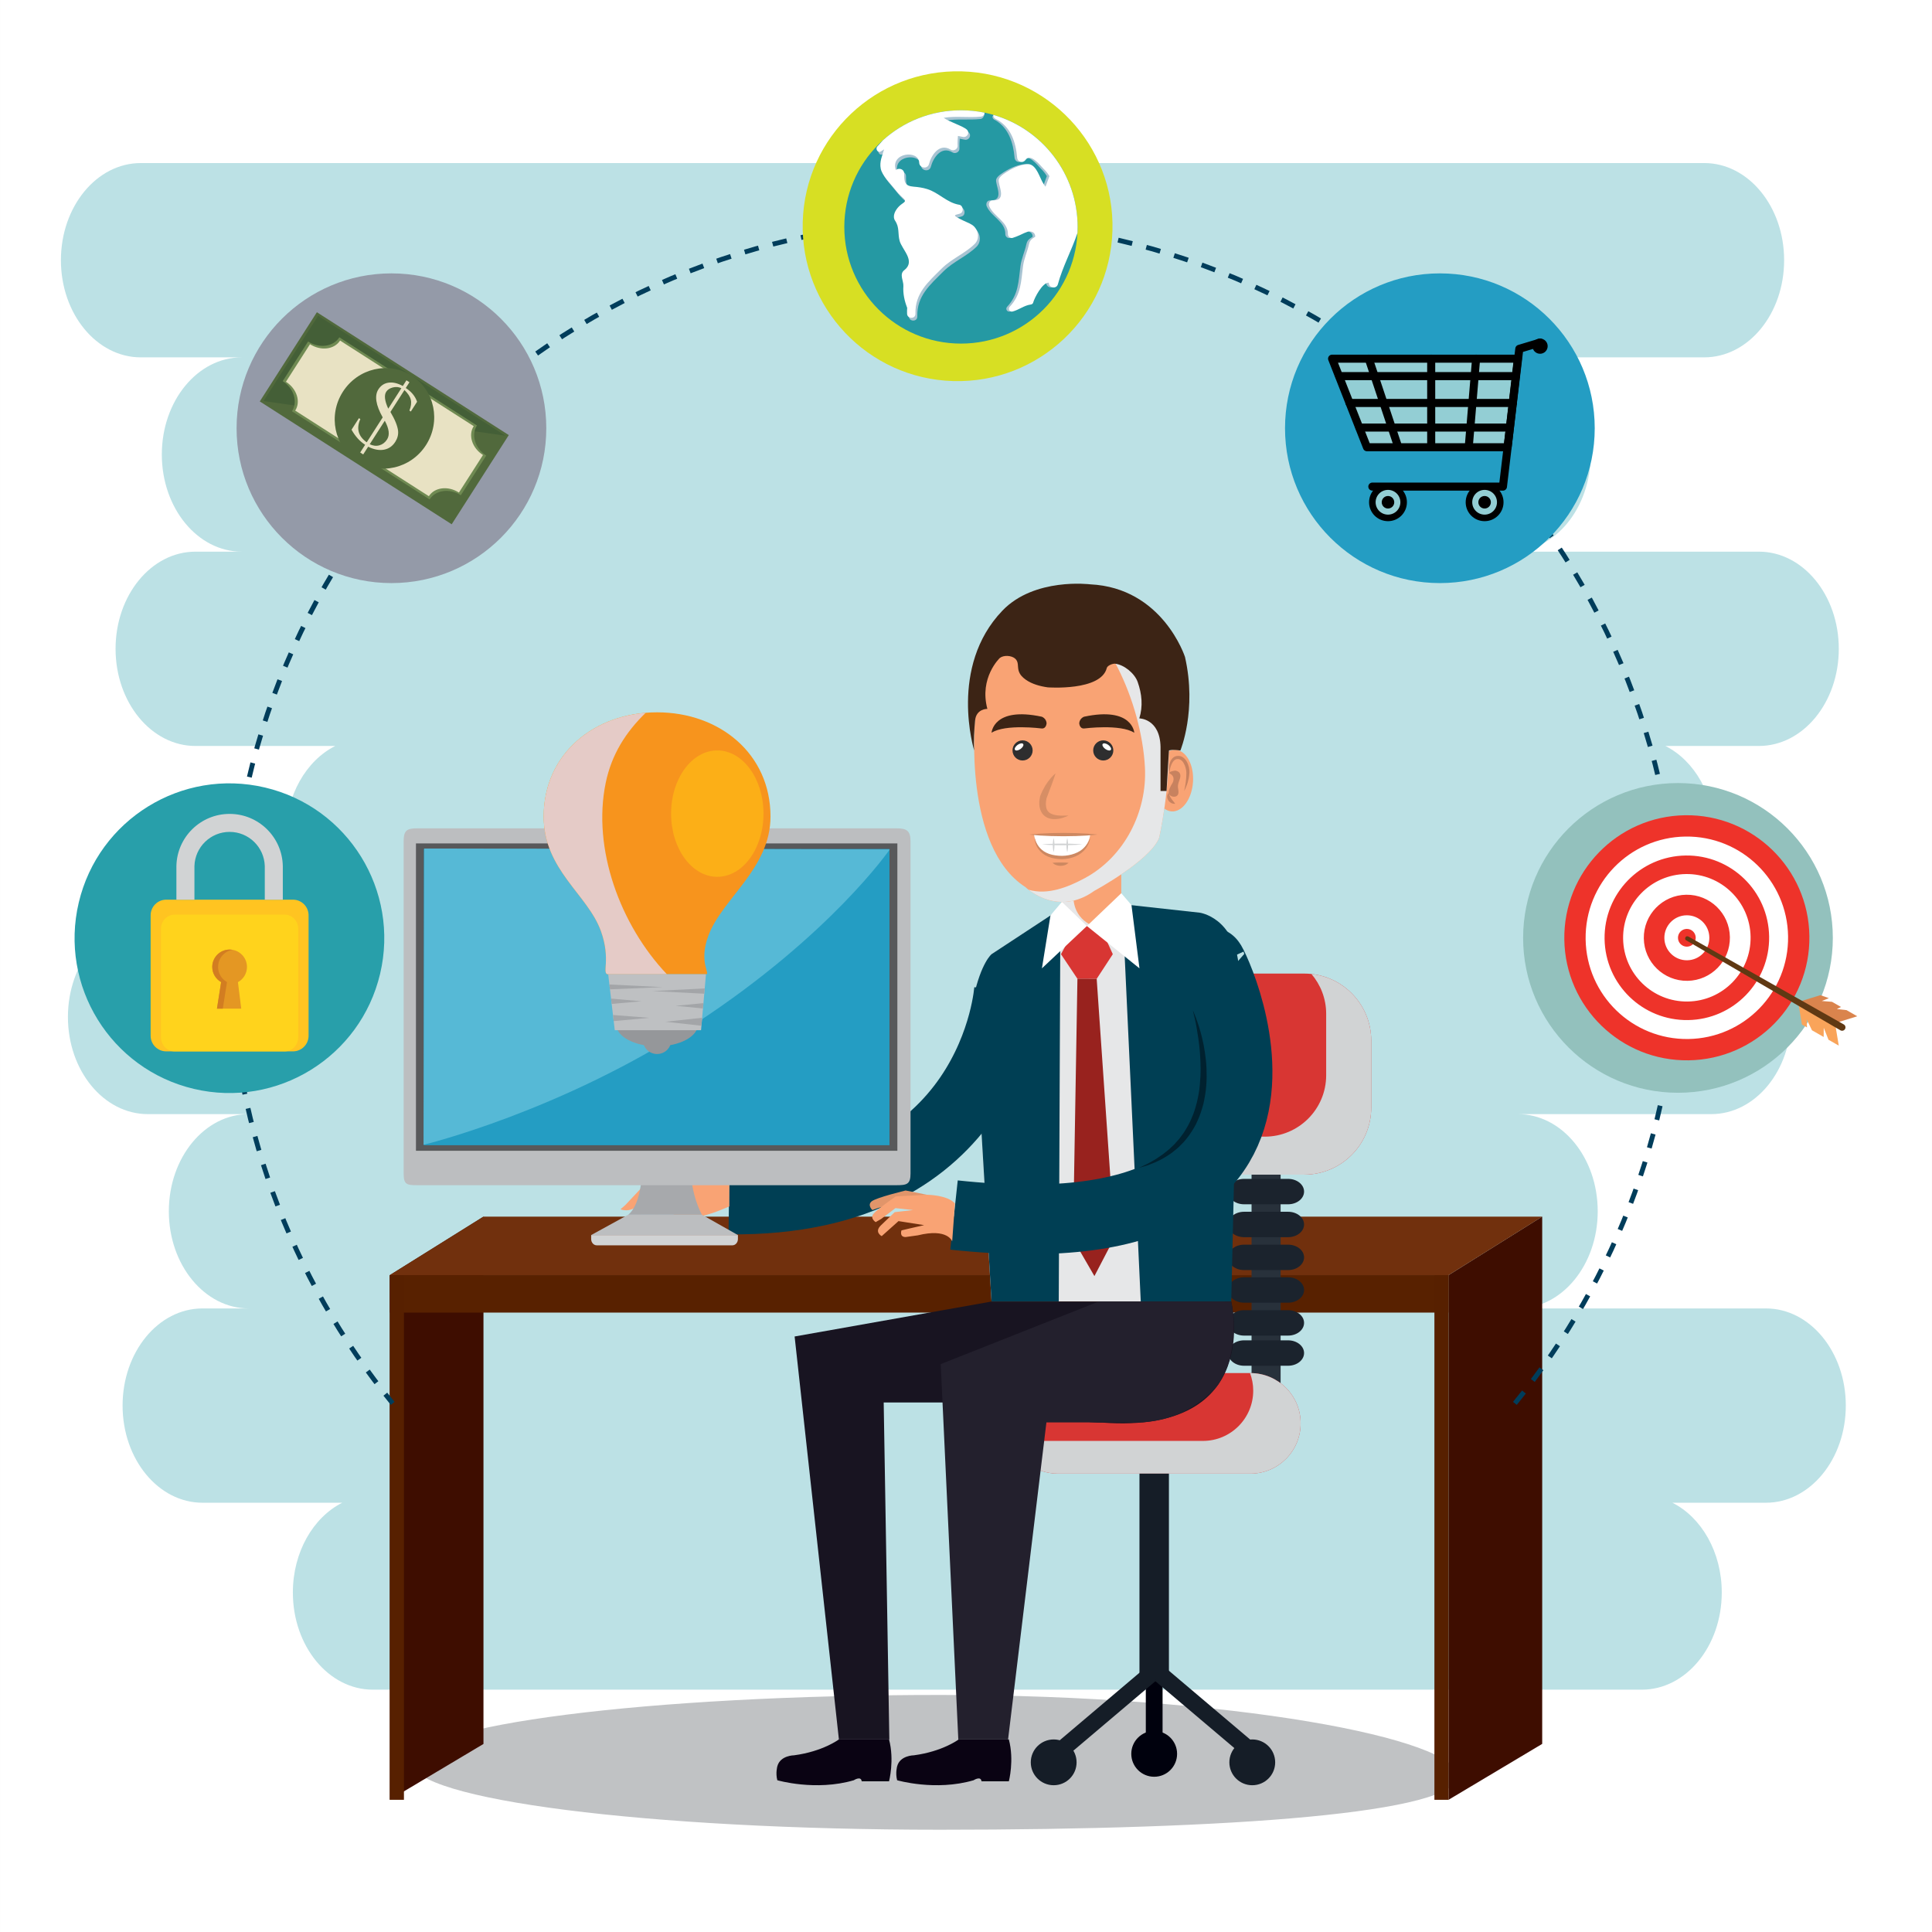 <?xml version="1.0" encoding="utf-8"?>
<!-- Generator: Adobe Illustrator 27.5.0, SVG Export Plug-In . SVG Version: 6.00 Build 0)  -->
<svg version="1.1" id="Capa_1" xmlns="http://www.w3.org/2000/svg" xmlns:xlink="http://www.w3.org/1999/xlink" x="0px" y="0px"
	 viewBox="0 0 425.2 425.2" style="enable-background:new 0 0 425.2 425.2;" xml:space="preserve">
<rect x="0" y="0" width="425.2" height="425.2" fill="#808080" stroke="none"/>
<g>
	<rect x="0.001" y="0" style="fill:#FFFFFF;" width="425.197" height="425.2"/>
	<path style="fill:#BCE1E5;" d="M388.646,287.964h-54.597c9.71,0,17.582-9.574,17.582-21.382c0-11.809-7.872-21.382-17.582-21.382
		h42.568c9.71,0,17.582-9.573,17.582-21.382c0-11.809-7.872-21.381-17.582-21.381h-8.031c5.257-3.697,8.801-10.591,8.801-18.505
		c0-8.914-4.486-16.547-10.861-19.757h20.578c9.711,0,17.584-9.573,17.584-21.382c0-11.809-7.873-21.382-17.584-21.382h-54.596
		c9.709,0,17.58-9.573,17.58-21.381c0-11.809-7.871-21.381-17.58-21.381h42.566c9.711,0,17.582-9.573,17.582-21.382
		c0-11.809-7.871-21.382-17.582-21.382H30.988c-9.71,0-17.582,9.573-17.582,21.382c0,11.809,7.873,21.382,17.582,21.382h22.211
		c-9.711,0-17.584,9.572-17.584,21.381c0,11.808,7.873,21.381,17.584,21.381h-10.18c-9.711,0-17.584,9.573-17.584,21.382
		c0,11.809,7.873,21.382,17.584,21.382h30.757c-6.376,3.21-10.863,10.843-10.863,19.757c0,7.914,3.545,14.808,8.801,18.505H32.531
		c-9.711,0-17.582,9.572-17.582,21.381c0,11.809,7.871,21.382,17.582,21.382H54.74c-9.709,0-17.582,9.572-17.582,21.382
		c0,11.808,7.873,21.382,17.582,21.382H44.562c-9.71,0-17.584,9.572-17.584,21.381s7.874,21.381,17.584,21.381H75.32
		c-6.376,3.211-10.865,10.844-10.865,19.758c0,11.809,7.873,21.382,17.582,21.382h279.311c9.711,0,17.582-9.573,17.582-21.382
		c0-8.914-4.486-16.547-10.861-19.758h20.578c9.709,0,17.582-9.572,17.582-21.381S398.355,287.964,388.646,287.964z"/>
</g>
<path style="fill:#C0C2C4;" d="M90.547,387.861c0-8.191,52.089-14.831,116.342-14.831c64.254,0,113.97,9.635,113.97,17.825
	s-49.716,11.837-113.97,11.837C142.636,402.692,90.547,396.053,90.547,387.861z"/>
<g>
	<g>
		<polygon style="fill:#3E0D00;" points="106.403,267.765 85.788,280.635 85.788,396.104 106.403,383.813 		"/>
		<polygon style="fill:#3E0D00;" points="339.412,267.751 318.8,280.635 318.8,396.104 339.412,383.801 		"/>
		<rect x="85.788" y="280.635" style="fill:#582100;" width="233.012" height="8.243"/>
		<polygon style="fill:#71300D;" points="106.389,267.765 85.788,280.635 318.8,280.635 339.404,267.765 		"/>
		<rect x="315.689" y="280.635" style="fill:#572000;" width="3.111" height="115.47"/>
		<rect x="85.788" y="280.635" style="fill:#572000;" width="3.111" height="115.47"/>
	</g>
	<g>
		<path style="fill:#00010D;" d="M259.058,385.992c0,2.784-2.255,5.042-5.04,5.042c-2.783,0-5.041-2.258-5.041-5.042
			c0-2.783,2.258-5.039,5.041-5.039C256.803,380.953,259.058,383.209,259.058,385.992z"/>
		
			<line style="fill:none;stroke:#00010D;stroke-width:3.688;stroke-miterlimit:10;" x1="254.018" y1="368.436" x2="254.018" y2="382.06"/>
		<rect x="275.446" y="254.814" style="fill:#28313B;" width="6.394" height="53.108"/>
		<path style="fill:#1B232D;" d="M287.004,262.245c0,1.545-1.576,2.798-3.519,2.798h-9.684c-1.941,0-3.518-1.253-3.518-2.798l0,0
			c0-1.543,1.577-2.796,3.518-2.796h9.684C285.428,259.449,287.004,260.702,287.004,262.245L287.004,262.245z"/>
		<path style="fill:#1B232D;" d="M287.004,269.486c0,1.544-1.576,2.797-3.519,2.797h-9.684c-1.941,0-3.518-1.253-3.518-2.797l0,0
			c0-1.546,1.577-2.798,3.518-2.798h9.684C285.428,266.689,287.004,267.94,287.004,269.486L287.004,269.486z"/>
		<path style="fill:#1B232D;" d="M287.004,276.725c0,1.545-1.576,2.797-3.519,2.797h-9.684c-1.941,0-3.518-1.252-3.518-2.797l0,0
			c0-1.544,1.577-2.796,3.518-2.796h9.684C285.428,273.929,287.004,275.181,287.004,276.725L287.004,276.725z"/>
		<path style="fill:#1B232D;" d="M287.004,283.904c0,1.543-1.576,2.796-3.519,2.796h-9.684c-1.941,0-3.518-1.253-3.518-2.796l0,0
			c0-1.545,1.577-2.798,3.518-2.798h9.684C285.428,281.107,287.004,282.359,287.004,283.904L287.004,283.904z"/>
		<path style="fill:#1B232D;" d="M287.004,291.145c0,1.544-1.576,2.797-3.519,2.797h-9.684c-1.941,0-3.518-1.253-3.518-2.797l0,0
			c0-1.545,1.577-2.797,3.518-2.797h9.684C285.428,288.348,287.004,289.6,287.004,291.145L287.004,291.145z"/>
		<path style="fill:#1B232D;" d="M287.004,297.783c0,1.543-1.576,2.795-3.519,2.795h-9.684c-1.941,0-3.518-1.252-3.518-2.795l0,0
			c0-1.545,1.577-2.799,3.518-2.799h9.684C285.428,294.984,287.004,296.238,287.004,297.783L287.004,297.783z"/>
		<path style="fill:#D83633;" d="M286.252,313.257c0,6.112-4.955,11.066-11.067,11.066h-42.334c-6.111,0-11.066-4.954-11.066-11.066
			l0,0c0-6.114,4.954-11.067,11.066-11.067h42.334C281.297,302.19,286.252,307.143,286.252,313.257L286.252,313.257z"/>
		<path style="fill:#D1D3D4;" d="M275.185,302.19h-0.078c0.449,1.204,0.706,2.502,0.706,3.863c0,6.112-4.956,11.067-11.066,11.067
			h-42.255c1.567,4.203,5.608,7.203,10.358,7.203h42.334c6.112,0,11.067-4.954,11.067-11.066
			C286.252,307.143,281.297,302.19,275.185,302.19z"/>
		<path style="fill:#D83633;" d="M301.784,243.764c0,8.148-6.606,14.754-14.753,14.754H257.09c-8.146,0-14.752-6.606-14.752-14.754
			v-14.745c0-8.148,6.606-14.752,14.752-14.752h29.941c8.147,0,14.753,6.604,14.753,14.752V243.764z"/>
		<path style="fill:#D1D3D4;" d="M288.619,214.354c2.02,2.362,3.248,5.425,3.248,8.776v13.511c0,7.465-6.051,13.518-13.519,13.518
			h-27.431c-3.042,0-5.841-1.018-8.098-2.713c1.637,6.364,7.396,11.072,14.27,11.072h29.941c8.147,0,14.753-6.606,14.753-14.754
			v-14.745C301.784,221.407,296.02,215.148,288.619,214.354z"/>
		<rect x="250.778" y="324.323" style="fill:#151D27;" width="6.481" height="45.32"/>
		
			<line style="fill:none;stroke:#151D27;stroke-width:3.688;stroke-miterlimit:10;" x1="253.285" y1="368.436" x2="232.959" y2="385.647"/>
		
			<line style="fill:none;stroke:#151D27;stroke-width:3.688;stroke-miterlimit:10;" x1="255.278" y1="368.436" x2="275.602" y2="385.647"/>
		<path style="fill:#151D27;" d="M236.938,387.863c0,2.782-2.256,5.036-5.039,5.036c-2.785,0-5.041-2.254-5.041-5.036
			c0-2.785,2.256-5.041,5.041-5.041C234.682,382.822,236.938,385.078,236.938,387.863z"/>
		<path style="fill:#151D27;" d="M280.645,387.863c0,2.782-2.259,5.036-5.043,5.036c-2.783,0-5.04-2.254-5.04-5.036
			c0-2.785,2.257-5.041,5.04-5.041C278.386,382.822,280.645,385.078,280.645,387.863z"/>
	</g>
	<g>
		<polygon style="fill:#F9A374;" points="246.773,205.292 233.637,205.292 233.637,195.249 246.773,189.498 		"/>
		<path style="fill:#E6E7E8;" d="M239.077,202.98c-3.079-2.168-3.574-6.257-1.827-9.313l-3.613,1.582v10.043h13.136v-0.665
			C244.085,205.035,241.134,204.429,239.077,202.98z"/>
	</g>
	<path style="fill:#E6E7E8;" d="M269.538,286.446l3.137-72.685c-0.844-11.192-8.647-12.208-8.647-12.208l-18.516-1.957l-6.304,4.207
		l-5.83-3.763l-15.138,9.945c0,0-2.296,1.772-3.998,9.585l3.979,66.875H269.538z"/>
	<polygon style="fill:#D83633;" points="242.089,203.804 236.848,203.804 233.505,210.003 237.124,215.41 237.339,215.423 
		241.363,215.423 244.91,210.001 	"/>
	<polygon style="fill:#98221E;" points="237.124,215.41 236.152,272.698 240.862,280.846 245.285,272.353 241.363,215.423 	"/>
	<path style="fill:#003F54;" d="M270.974,286.446l1.701-73.372c-0.844-11.193-8.647-12.208-8.647-12.208l-17.036-1.873l4.069,87.454
		H270.974z"/>
	<path style="fill:#003F54;" d="M233.014,286.446l0.365-86.405l-15.138,9.945c0,0-2.296,1.772-3.998,9.585l3.979,66.875H233.014z"/>
	<path style="fill:#181421;" d="M218.223,286.446h52.751c0,0,7.349,29.224-28.312,26.649
		C242.662,313.096,214.051,313.994,218.223,286.446z"/>
	<polygon style="fill:#181421;" points="218.223,286.446 174.882,294.139 184.628,382.828 195.727,382.828 194.486,308.663 
		226.411,308.663 	"/>
	<polygon style="fill:#FFFFFF;" points="231.19,201.46 233.706,198.498 239.209,203.804 229.309,213.116 	"/>
	<polygon style="fill:#FFFFFF;" points="249.017,199.186 246.773,196.582 239.209,203.804 250.778,213.116 	"/>
	<g>
		<g>
			<path style="fill:#F9A374;" d="M254.042,171.529c-0.245,3.744,1.47,6.899,3.822,7.049c2.353,0.152,4.457-2.755,4.696-6.499
				c0.24-3.741-1.472-6.897-3.828-7.049C256.38,164.879,254.28,167.79,254.042,171.529z"/>
			<g>
				<path style="fill:#C8825F;" d="M257.374,170.194c0,0,0.006-0.209,0.053-0.553c0.044-0.346,0.162-0.838,0.377-1.372
					c0.224-0.516,0.616-1.122,1.197-1.203c0.143-0.021,0.295-0.013,0.451,0.011c0.025,0.012,0.187,0.047,0.237,0.074
					c0.055,0.036,0.109,0.047,0.18,0.096c0.263,0.165,0.492,0.436,0.661,0.753c0.182,0.311,0.316,0.665,0.411,1.021
					c0.087,0.354,0.163,0.728,0.156,1.053c-0.022,0.374,0.006,0.755-0.033,1.083c-0.035,0.334-0.064,0.648-0.096,0.94
					c-0.053,0.295-0.092,0.569-0.125,0.811c-0.03,0.245-0.094,0.45-0.123,0.624c-0.074,0.345-0.107,0.55-0.107,0.55
					s0.097-0.181,0.247-0.504c0.067-0.165,0.175-0.357,0.257-0.593c0.085-0.235,0.184-0.501,0.28-0.795
					c0.087-0.298,0.157-0.635,0.235-0.989c0.082-0.356,0.092-0.713,0.135-1.094c0.032-0.434-0.011-0.845-0.113-1.264
					c-0.1-0.414-0.244-0.828-0.461-1.222c-0.22-0.384-0.529-0.755-0.948-1.007c-0.094-0.064-0.23-0.116-0.353-0.163
					c-0.134-0.044-0.169-0.042-0.33-0.076c-0.234-0.023-0.468-0.018-0.7,0.032c-0.469,0.104-0.829,0.427-1.044,0.749
					c-0.227,0.324-0.343,0.663-0.425,0.971c-0.155,0.622-0.134,1.149-0.112,1.508C257.314,169.999,257.374,170.194,257.374,170.194z
					"/>
			</g>
			<path style="fill:#C8825F;" d="M257.374,170.194c0,0-0.267-0.374,1.24-0.599c0,0,1.73,0.106,0.979,2.023
				c-0.163,0.412-0.294,0.835-0.344,1.279c-0.07,0.625,0.313,1.435-0.021,2.015c-0.433,0.752-1.822,0.468-2.009-0.331
				c-0.143-0.61,0.499-1.736,0.799-2.206C258.017,172.374,258.928,170.944,257.374,170.194z"/>
			<g>
				<path style="fill:#C8825F;" d="M257.208,174.501c0.003,0.002-0.049,0.031-0.104,0.109c-0.064,0.078-0.13,0.201-0.176,0.363
					c-0.033,0.081-0.038,0.169-0.045,0.267c-0.007,0.099-0.021,0.205,0.013,0.307c0.025,0.103,0.042,0.217,0.079,0.325
					c0.042,0.103,0.108,0.196,0.166,0.295c0.069,0.091,0.123,0.199,0.209,0.265c0.078,0.074,0.173,0.132,0.253,0.192
					c0.163,0.133,0.339,0.2,0.499,0.227c0.314,0.08,0.531,0.058,0.531,0.058s-0.114-0.213-0.296-0.424
					c-0.045-0.057-0.094-0.112-0.149-0.162c-0.047-0.063-0.086-0.135-0.136-0.194c-0.049-0.06-0.092-0.129-0.152-0.183
					c-0.061-0.055-0.082-0.133-0.125-0.196c-0.105-0.118-0.163-0.254-0.238-0.386c-0.04-0.063-0.065-0.129-0.092-0.195
					c-0.021-0.068-0.066-0.133-0.085-0.195C257.267,174.724,257.208,174.501,257.208,174.501z"/>
			</g>
		</g>
		<path style="fill:#F9A374;" d="M214.601,158.257c0,0-2.691,28.122,11.077,36.975c0,0,6.879,6.761,15.141,0.838
			c0,0,12.26-6.613,14.28-11.657c0,0,10.584-45.664-15.113-47.139C239.985,137.274,218.041,132.195,214.601,158.257z"/>
		<path style="fill:#E6E7E8;" d="M239.985,137.274c0,0-1.741-0.404-4.324-0.399c4.559,1.77,8.047,5.553,10.373,10.162
			c3.298,6.531,5.567,14.558,5.948,21.883c0.501,9.719-4.489,19.637-13.233,24.342c-3.645,1.961-8.204,3.811-12.391,2.545
			c1.928,1.5,7.736,5.085,14.461,0.263c0,0,12.26-6.613,14.28-11.657C255.099,184.414,265.683,138.75,239.985,137.274z"/>
		<g>
			<g>
				<path style="fill:#2E2E2F;" d="M240.594,165.156c0,1.224,0.993,2.216,2.216,2.216c1.225,0,2.215-0.992,2.215-2.216
					c0-1.222-0.99-2.216-2.215-2.216C241.587,162.94,240.594,163.935,240.594,165.156z"/>
				<path style="fill:#FFFFFF;" d="M242.68,163.739c-0.177,0.248,0.079,0.739,0.577,1.097c0.496,0.355,1.042,0.444,1.221,0.196
					c0.18-0.248-0.077-0.738-0.574-1.098C243.407,163.579,242.859,163.49,242.68,163.739z"/>
			</g>
			<path style="fill:#3C2415;" d="M238.589,157.735c0,0-0.964,0.323-1.067,1.407c0,0,0.043,1.29,1.119,1.178
				c0,0,7.934-1.024,10.997,0.946C249.638,161.267,249.268,155.448,238.589,157.735z"/>
		</g>
		<g>
			<g>
				<path style="fill:#2E2E2F;" d="M227.266,165.156c0,1.224-0.992,2.216-2.214,2.216c-1.225,0-2.216-0.992-2.216-2.216
					c0-1.222,0.991-2.216,2.216-2.216C226.274,162.94,227.266,163.935,227.266,165.156z"/>
				<path style="fill:#FFFFFF;" d="M225.18,163.739c0.179,0.248-0.08,0.739-0.577,1.097c-0.496,0.355-1.042,0.444-1.222,0.196
					c-0.178-0.248,0.079-0.738,0.574-1.098C224.453,163.579,225.002,163.49,225.18,163.739z"/>
			</g>
			<path style="fill:#3C2415;" d="M229.27,157.735c0,0,0.967,0.323,1.067,1.407c0,0-0.045,1.29-1.119,1.178
				c0,0-7.934-1.024-10.996,0.946C218.223,161.267,218.593,155.448,229.27,157.735z"/>
		</g>
		<g>
			<g>
				<path style="fill:#D78E65;" d="M232.302,170.224c-0.001,0-0.278,0.932-0.76,2.225c-0.241,0.639-0.523,1.384-0.824,2.183
					c-0.072,0.198-0.145,0.4-0.219,0.604l-0.118,0.305c-0.011,0.028-0.059,0.155-0.04,0.101l-0.03,0.127
					c-0.091,0.383-0.131,0.798-0.135,1.19c0.006,0.393,0.058,0.768,0.178,1.089c0.115,0.328,0.324,0.571,0.574,0.787
					c0.52,0.414,1.291,0.574,1.942,0.633c0.664,0.069,1.245,0.036,1.653,0.033c0.412-0.014,0.647-0.022,0.647-0.022
					s-0.216,0.098-0.595,0.27c-0.389,0.147-0.949,0.359-1.681,0.472c-0.718,0.095-1.664,0.15-2.628-0.386
					c-0.474-0.264-0.888-0.718-1.138-1.23c-0.261-0.513-0.373-1.069-0.397-1.603c-0.025-0.537,0.03-1.052,0.141-1.561l0.052-0.205
					c0.054-0.162,0.054-0.138,0.083-0.216l0.133-0.322c0.093-0.211,0.184-0.42,0.275-0.626c0.211-0.396,0.411-0.78,0.616-1.133
					c0.227-0.343,0.427-0.674,0.643-0.96C231.52,170.821,232.303,170.224,232.302,170.224z"/>
			</g>
		</g>
		<path style="fill:#FFFFFF;" d="M227.58,183.675h12.35c0,0-0.221,4.565-6.175,5.04C233.755,188.715,228.313,189.024,227.58,183.675
			z"/>
		<g>
			<path style="fill:#CD8861;" d="M226.557,183.675c0,0,0.935-0.114,2.338-0.211c1.403-0.093,3.274-0.155,5.145-0.158
				c1.871,0.002,3.742,0.063,5.145,0.157c1.403,0.097,2.338,0.212,2.338,0.212s-0.936,0.115-2.338,0.212
				c-1.403,0.094-3.274,0.154-5.145,0.157c-1.871-0.003-3.741-0.064-5.145-0.158C227.492,183.789,226.557,183.675,226.557,183.675z"
				/>
		</g>
		<g>
			<g>
				<path style="fill:#CD8861;" d="M227.731,184.448c0,0,0.045,0.254,0.204,0.664c0.081,0.204,0.186,0.448,0.345,0.705
					c0.153,0.259,0.352,0.534,0.595,0.804c0.238,0.275,0.544,0.524,0.885,0.755c0.174,0.111,0.367,0.202,0.554,0.308
					c0.2,0.084,0.403,0.169,0.611,0.255c0.217,0.062,0.438,0.126,0.661,0.189c0.229,0.042,0.462,0.085,0.697,0.128
					c0.462,0.055,0.983,0.11,1.447,0.102c0.97-0.01,1.944-0.191,2.792-0.506c0.849-0.315,1.579-0.777,2.082-1.312
					c0.511-0.524,0.845-1.061,1.036-1.457c0.199-0.393,0.289-0.635,0.289-0.635s-0.012,0.063-0.035,0.18
					c-0.023,0.118-0.05,0.294-0.122,0.507c-0.064,0.216-0.156,0.477-0.294,0.763c-0.132,0.29-0.315,0.605-0.565,0.913
					c-0.489,0.621-1.227,1.243-2.147,1.638c-0.914,0.407-1.967,0.617-3.026,0.644c-0.552,0.002-1.044-0.064-1.57-0.135
					c-0.256-0.053-0.512-0.098-0.759-0.165c-0.243-0.084-0.484-0.166-0.721-0.248c-0.227-0.111-0.453-0.21-0.664-0.327
					c-0.2-0.139-0.402-0.263-0.583-0.405c-0.355-0.295-0.663-0.605-0.894-0.931c-0.478-0.645-0.657-1.294-0.753-1.731
					C227.71,184.707,227.731,184.448,227.731,184.448z"/>
			</g>
		</g>
		<g>
			<g>
				<path style="fill:#D1D3D4;" d="M229.309,185.842c0,0,0.556-0.059,1.39-0.104c0.834-0.05,1.945-0.068,3.057-0.081
					c1.111,0.012,2.223,0.03,3.057,0.081c0.833,0.044,1.389,0.104,1.389,0.104s-0.556,0.06-1.389,0.104
					c-0.834,0.051-1.945,0.068-3.057,0.081c-1.111-0.013-2.223-0.031-3.057-0.081C229.866,185.9,229.309,185.842,229.309,185.842z"
					/>
			</g>
			<g>
				<path style="fill:#D1D3D4;" d="M231.887,184.448c0,0,0.06,0.194,0.104,0.484c0.051,0.291,0.068,0.678,0.081,1.065
					c-0.013,0.388-0.029,0.775-0.08,1.065c-0.045,0.29-0.104,0.484-0.104,0.484s-0.059-0.194-0.104-0.484
					c-0.05-0.291-0.067-0.678-0.08-1.065c0.013-0.388,0.03-0.775,0.081-1.065C231.828,184.642,231.887,184.448,231.887,184.448z"/>
			</g>
			<g>
				<path style="fill:#D1D3D4;" d="M234.884,184.448c0,0,0.059,0.194,0.104,0.484c0.05,0.291,0.068,0.678,0.08,1.065
					c-0.012,0.388-0.03,0.775-0.08,1.065c-0.044,0.29-0.104,0.484-0.104,0.484s-0.06-0.194-0.104-0.484
					c-0.051-0.291-0.068-0.678-0.08-1.065c0.012-0.388,0.031-0.775,0.08-1.065C234.825,184.642,234.884,184.448,234.884,184.448z"/>
			</g>
		</g>
		<path style="fill:#3C2415;" d="M214.601,158.577c-0.195,2.162-0.359,4.413-0.201,6.579c0,0-5.701-18.363,6.225-30.778
			c7.046-7.338,19.306-5.778,19.306-5.778c15.977,0.769,20.864,15.982,20.864,15.982c2.673,11.709-1.013,20.591-1.013,20.591
			c-2.024-0.307-2.516,0-2.516,0l-0.528,8.912h-1.324v-9.699c-0.121-6.258-4.672-6.281-4.672-6.281
			c0.829-2.664,0.577-5.379-0.363-8.026c-0.666-1.876-2.959-3.779-4.968-4.009c-0.508-0.058-1.688,0.384-1.83,0.955
			c-1.288,5.105-12.937,4.257-13,4.249c-1.673-0.238-3.468-0.712-4.855-1.707c-0.712-0.512-1.28-1.081-1.542-1.957
			c-0.282-0.949,0.081-2.001-0.849-2.727c-0.825-0.644-2.466-0.732-3.297-0.069c0,0-4.578,4.315-2.734,11.2
			C217.303,156.015,214.836,155.956,214.601,158.577z"/>
		<g>
			<path style="fill:#CD8861;" d="M231.656,189.883c0,0,0.25-0.018,0.583-0.04c0.168-0.012,0.357-0.014,0.555-0.017
				c0.2-0.016,0.407,0.011,0.617-0.01c0.21,0.009,0.417,0.01,0.617,0.006c0.198-0.001,0.391,0.025,0.556,0.021
				c0.334,0.014,0.588,0.067,0.588,0.067s-0.179,0.164-0.496,0.346c-0.156,0.1-0.356,0.156-0.573,0.211
				c-0.216,0.069-0.455,0.08-0.694,0.086c-0.239,0.005-0.477-0.036-0.694-0.084c-0.217-0.052-0.413-0.132-0.574-0.216
				C231.82,190.076,231.656,189.883,231.656,189.883z"/>
		</g>
	</g>
	<path style="fill:#0A0313;" d="M195.663,382.828h-11.058c0,0-3.506,2.641-9.839,3.483c0,0-3.059,0.003-3.691,2.428
		c0,0-0.422,1.478,0,3.062c0,0,8.439,2.461,16.829,0c0,0,1.585-1.035,1.742,0.228h6.018
		C195.663,392.029,196.88,387.4,195.663,382.828z"/>
	<path style="fill:#0A0313;" d="M222.032,382.828h-11.058c0,0-3.505,2.641-9.836,3.483c0,0-3.061,0.003-3.693,2.428
		c0,0-0.424,1.478,0,3.062c0,0,8.439,2.461,16.828,0c0,0,1.585-1.035,1.742,0.228h6.017
		C222.032,392.029,223.247,387.4,222.032,382.828z"/>
	<path style="fill:#23202D;" d="M248.154,313.055h-17.856l-8.439,69.773h-10.953l-3.869-82.609l34.771-13.773h29.166
		c0,0,2.351,10.373-2.858,18.261C268.115,304.707,261.68,313.762,248.154,313.055z"/>
	<g>
		<path style="fill:none;stroke:#003F54;stroke-width:14.752;stroke-miterlimit:10;" d="M221.785,217.732
			c0,0-2.929,47.249-61.352,46.549"/>
		<g>
			<g>
				<g>
					<path style="fill:#F9A374;" d="M149.823,260.484c0,0-1.911-1.303-3.181-0.984l-6.156,6.565l-1.08,0.946
						c0,0,2.013,0.914,3.954-0.946C143.36,266.065,147.942,260.936,149.823,260.484z"/>
					<path style="fill:#F9A374;" d="M153.591,260.484c0,0-1.909-1.303-3.179-0.984l-6.159,6.565l-1.078,0.946
						c0,0,2.015,0.914,3.955-0.946C147.13,266.065,151.711,260.936,153.591,260.484z"/>
					<path style="fill:#F9A374;" d="M146.977,259.612c0,0-1.911-1.301-3.18-0.984l-6.157,6.564l-1.079,0.949
						c0,0,2.013,0.912,3.955-0.949C140.516,265.191,145.098,260.063,146.977,259.612z"/>
				</g>
				<path style="fill:#F9A374;" d="M160.504,265.51c0,0-4.458,2.032-6.949,2.257c0,0-2.001,0.647-5.051,2.991
					c0,0-1.947,1.067-1.615-2.043c0,0,2.731-3.139,5.349-3.908c0,0-4.621-6.562-8.441-6.179c0,0,6.131-1.48,9.096-0.815
					c0,0,1.715,0.191,7.611,0V265.51z"/>
			</g>
		</g>
	</g>
	<g>
		<g>
			<g>
				<path style="fill:#A7A9AC;" d="M138.254,267.342h16.234c0,0-2.485-4.23-2.485-10.705c0-6.478-10.701-8.778-10.701,0
					C141.303,265.414,138.254,267.342,138.254,267.342z"/>
				<path style="fill:#BCBEC0;" d="M200.392,258.266c0,2.418-0.846,2.578-3.182,2.578H91.83c-2.334,0-2.994-0.16-2.994-2.578
					v-73.069c0-2.418,0.659-2.896,2.994-2.896H197.21c2.337,0,3.182,0.479,3.182,2.896V258.266z"/>
				<path style="fill:#D1D3D4;" d="M130.104,271.816v0.87c0,0.768,0.547,1.388,1.224,1.388h29.853c0.675,0,1.224-0.62,1.224-1.388
					v-0.87H130.104z"/>
				<rect x="91.545" y="185.624" style="fill:#58595B;" width="105.95" height="67.643"/>
				<rect x="93.287" y="186.847" style="fill:#249DC3;" width="102.467" height="65.197"/>
				<path style="fill:#56B9D6;" d="M153.174,225.202c-29.736,19.478-59.956,26.743-59.956,26.743l0.138-65.2l102.467,0.199
					C195.823,186.945,182.909,205.723,153.174,225.202z"/>
				<polygon style="fill:#BCBEC0;" points="138.254,267.342 154.489,267.342 162.403,271.816 130.104,271.816 				"/>
			</g>
		</g>
		<g>
			<path style="fill:#95979A;" d="M153.625,225.425c0,2.678-4.034,4.853-9.012,4.853c-4.978,0-9.013-2.175-9.013-4.853
				c0-2.682,4.035-4.854,9.013-4.854C149.591,220.571,153.625,222.743,153.625,225.425z"/>
			<path style="fill:#95979A;" d="M147.693,228.994c0,1.643-1.379,2.973-3.082,2.973c-1.7,0-3.081-1.33-3.081-2.973
				c0-1.646,1.38-2.977,3.081-2.977C146.314,226.018,147.693,227.349,147.693,228.994z"/>
			<path style="fill:#F7941D;" d="M169.573,179.696c0-13.786-11.175-22.926-24.962-22.926c-13.785,0-24.956,9.14-24.956,22.926
				c0,11.763,9.684,17.121,12.601,25.222c2.266,6.295,0.091,9.493,1.596,9.493c3.444,0,18.941,0,21.522,0
				c1.095,0-1.716-2.526,0.549-8.546C159,197.686,169.573,191.172,169.573,179.696z"/>
			<path style="fill:#E5CBC7;" d="M133.305,172.295c1.281-6.215,4.405-11.166,8.811-15.422
				c-12.613,1.033-22.461,9.879-22.461,22.823c0,11.763,9.684,17.121,12.601,25.222c2.266,6.295,0.091,9.493,1.596,9.493h12.916
				C136.503,203.592,130.314,186.807,133.305,172.295z"/>
			<polygon style="fill:#BEC0C2;" points="155.374,214.411 133.852,214.411 135.299,226.732 154.29,226.732 			"/>
			<polygon style="fill:#A3A5A8;" points="146.473,224.87 154.377,225.748 154.531,223.991 			"/>
			<polygon style="fill:#A3A5A8;" points="148.705,221.36 154.711,221.946 154.815,220.774 			"/>
			<polygon style="fill:#A3A5A8;" points="143.582,218.116 154.997,218.698 155.1,217.53 			"/>
			<polygon style="fill:#A3A5A8;" points="142.928,224.007 135.063,224.726 134.904,223.38 			"/>
			<polygon style="fill:#A3A5A8;" points="141.17,220.36 134.619,220.946 134.482,219.776 			"/>
			<polygon style="fill:#A3A5A8;" points="145.82,217.251 134.241,217.733 134.117,216.667 			"/>
			<path style="fill:#FCAF17;" d="M168.034,179.065c0,7.682-4.553,13.908-10.169,13.908c-5.617,0-10.171-6.227-10.171-13.908
				c0-7.683,4.555-13.908,10.171-13.908C163.481,165.157,168.034,171.383,168.034,179.065z"/>
		</g>
	</g>
	<g>
		<path style="fill:none;stroke:#003F54;stroke-width:15.325;stroke-miterlimit:10;" d="M266.747,212.634
			c-4.555-9.86,37.887,64.949-56.785,54.772"/>
		<g>
			<path style="fill:#E1956A;" d="M204.251,262.997l-4.939-0.989c0,0-6.472,1.557-7.483,2.396c-1.005,0.838,0.163,1.905,0.163,1.905
				l1.329-0.46l4.462-1.25l3.472,0.688C201.254,265.288,204.247,265.469,204.251,262.997z"/>
			<path style="fill:#F9A374;" d="M201.994,271.876c6.62-1.633,7.566,1.328,7.566,1.328l0.6-8.338
				c-1.606-1.896-6.18-1.922-6.18-1.922l-6.842,0.366c0,0-4.04,2.793-4.893,3.813c-0.85,1.021,0.478,1.844,0.478,1.844l1.231-0.711
				l3.12-2.369l3.878,0.422l-4.043,0.464l-3.019,2.891c-1.576,1.496,0.158,2.388,0.158,2.388l3.697-3.307l5.642,0.886
				c-1.866,0.408-4.987,1.156-4.987,1.156s-0.536,1.464,0.915,1.464L201.994,271.876z"/>
		</g>
		<g>
			<path style="fill:#00212F;" d="M262.52,222.36c0,0,0.288,0.582,0.688,1.646c0.386,1.066,0.927,2.604,1.372,4.509
				c0.228,0.951,0.44,1.991,0.6,3.105c0.165,1.111,0.3,2.294,0.349,3.525c0.047,1.23,0.064,2.51-0.058,3.807
				c-0.087,1.298-0.324,2.607-0.602,3.907c-0.341,1.285-0.736,2.564-1.293,3.758c-0.507,1.216-1.22,2.313-1.936,3.338
				c-0.364,0.509-0.776,0.971-1.16,1.433c-0.417,0.435-0.846,0.839-1.25,1.241c-0.442,0.36-0.872,0.712-1.287,1.052
				c-0.431,0.317-0.876,0.584-1.286,0.859c-0.833,0.529-1.653,0.924-2.378,1.25c-0.745,0.288-1.37,0.584-1.919,0.743
				c-1.09,0.333-1.713,0.5-1.713,0.5s0.583-0.293,1.603-0.766c0.515-0.224,1.094-0.596,1.776-0.965
				c0.348-0.176,0.672-0.441,1.036-0.677c0.355-0.251,0.755-0.472,1.114-0.784c0.367-0.301,0.766-0.591,1.146-0.93
				c0.369-0.348,0.751-0.707,1.144-1.077c0.355-0.405,0.73-0.81,1.092-1.24c0.323-0.462,0.703-0.895,1.018-1.386
				c0.637-0.977,1.226-2.032,1.695-3.165c0.505-1.116,0.856-2.32,1.164-3.529c0.276-1.22,0.519-2.454,0.618-3.691
				c0.123-1.233,0.187-2.458,0.18-3.646c-0.015-2.377-0.213-4.605-0.482-6.506c-0.276-1.898-0.555-3.486-0.818-4.583
				C262.685,222.987,262.52,222.36,262.52,222.36z"/>
		</g>
	</g>
</g>
<g>
	<path style="fill:none;stroke:#003D5B;stroke-width:1.066;stroke-miterlimit:10;stroke-dasharray:3.198;" d="M333.402,308.858
		c22.431-27.459,35.891-62.534,35.891-100.756c0-88.023-71.357-159.38-159.38-159.38c-88.023,0-159.381,71.357-159.381,159.38
		c0,38.222,13.461,73.297,35.893,100.756"/>
	
		<ellipse transform="matrix(0.028 -1 1 0.028 154.993 259.068)" style="fill:#D7DF23;" cx="210.676" cy="49.857" rx="34.081" ry="34.081"/>
	<path style="fill:#249DC3;" d="M282.811,94.247c0,18.822,15.257,34.081,34.08,34.081c18.822,0,34.081-15.258,34.081-34.081
		s-15.259-34.081-34.081-34.081C298.068,60.166,282.811,75.424,282.811,94.247z"/>
	<path style="fill:#949AA8;" d="M52.068,94.247c0,18.822,15.258,34.081,34.08,34.081s34.081-15.258,34.081-34.081
		s-15.259-34.081-34.081-34.081S52.068,75.424,52.068,94.247z"/>
	<path style="fill:#93C1BD;" d="M335.213,206.418c0,18.822,15.258,34.081,34.08,34.081c18.822,0,34.081-15.259,34.081-34.081
		c0-18.822-15.259-34.081-34.081-34.081C350.471,172.337,335.213,187.596,335.213,206.418z"/>
	
		<ellipse transform="matrix(0.23 -0.973 0.973 0.23 -161.974 208.173)" style="fill:#289FAA;" cx="50.532" cy="206.418" rx="34.081" ry="34.081"/>
	<g>
		<path style="fill:#2599A3;" d="M237.166,49.946c0,14.18-11.493,25.674-25.673,25.674s-25.675-11.494-25.675-25.674
			c0-14.179,11.495-25.674,25.675-25.674S237.166,35.767,237.166,49.946z"/>
		<g>
			<path style="fill:#A7C3D2;" d="M219.115,26.482c2.879,1.727,3.885,4.943,4.175,8.214c0.089,1,1.256,1.316,1.837,0.497
				c1.114-1.566,3.235,1.193,3.931,1.91c0.521,0.489,0.965,1.043,1.335,1.662l-0.862,2.324c-0.378-0.485-0.691-1.01-0.941-1.57
				c-0.563-1.128-1.375-3.567-3.096-3.398c-1.87,0.182-3.648,1.095-5.169,2.161c-0.398,0.279-0.942,0.709-1.079,1.207
				c-0.302,1.1,1.994,4.694-1.316,4.609c-0.729-0.018-1.021,0.751-0.763,1.33c1.034,2.311,4.148,3.371,4.088,6.12
				c-0.011,0.526,0.544,0.97,1.056,0.804c0.591-0.19,1.004-0.359,1.575-0.609c0.624-0.317,1.268-0.594,1.927-0.827
				c0.958-0.001,1.443,0.392,1.458,1.178c-0.771,0.496-1.186,0.752-1.394,1.7c-0.358,1.639-1.075,3.093-1.297,4.802
				c-0.444,3.425-0.416,6.239-2.934,8.925c-0.431,0.459-0.006,1.195,0.608,1.044c1.389-0.341,2.57-1.354,3.992-1.54
				c0.263-0.034,0.502-0.157,0.572-0.436c0.248-0.975,2.045-4.49,3.447-4.373c-0.074,1.11,1.669,1.515,1.993,0.325
				c1.064-3.902,3.028-7.463,4.308-11.282c0.02-0.435,0.032-0.873,0.032-1.313c0-11.502-7.566-21.23-17.992-24.497
				C218.414,25.389,218.152,26.125,219.115,26.482z"/>
			<path style="fill:#A7C3D2;" d="M194.296,33.917c0.226-0.161,0.454-0.301,0.684-0.436c-0.412,1.409-1.045,2.709-0.742,4.233
				c0.307,1.542,2.045,3.161,2.987,4.378c0.577,0.746,1.196,1.437,1.902,2.061c1.061,0.938,0.033,0.94-0.903,1.913
				c-0.735,0.761-1.528,2.076-0.809,3.14c0.989,1.459,0.548,2.839,0.984,4.425c0.516,1.873,3.607,4.454,1.017,6.441
				c-1.17,0.896-0.114,2.375-0.194,3.521c-0.113,1.611,0.242,3.254,0.837,4.769c-0.033,0.425-0.044,0.86-0.026,1.302
				c0.049,1.186,1.878,1.194,1.848,0c-0.115-4.541,2.767-6.947,5.738-9.917c2.206-2.205,5.089-3.294,7.268-5.414
				c1.098-1.065,0.939-2.747-0.035-3.802c-0.586-0.635-1.605-0.975-2.363-1.335c-0.504-0.239-0.994-0.491-1.48-0.764
				c-1.05-0.59,0.145-0.581,0.762-0.846c0.811-0.348,0.604-1.766-0.25-1.907c-2.734-0.453-4.476-2.651-7.044-3.454
				c-1.013-0.316-1.979-0.449-3.031-0.534c-1.937-0.156-2.083-1.051-2.05-2.885c0.016-0.852-0.902-1.264-1.6-0.918
				c-0.083,0.042-0.165,0.083-0.248,0.124c-1.203-3.856,5.066-4.469,5.153-1.613c0.038,1.226,1.847,1.525,2.165,0.293
				c0.491-1.893,2.256-4.69,4.774-3.142c0.63,0.388,1.56-0.108,1.519-0.872c-0.039-0.737,0.008-1.439,0.07-2.15
				c0.36,0.064,0.72,0.129,1.079,0.211c0.903,0.205,1.591-0.88,0.913-1.569c-0.782-0.795-3.896-1.732-5.128-2.631
				c2.715-0.448,4.978-0.066,7.734-0.354c0.534-0.056,0.866-0.812,0.834-1.226c-1.671-0.342-2.991-0.078-4.763-0.078
				c-6.603,0-12.621,2.494-17.17,6.589c-0.419,0.448-0.835,0.911-1.252,1.388C193,33.402,193.635,34.387,194.296,33.917z"/>
			<path style="fill:#FFFFFF;" d="M193.892,33.31c0.225-0.16,0.453-0.301,0.684-0.437c-0.413,1.409-1.045,2.709-0.742,4.233
				c0.307,1.542,2.045,3.161,2.987,4.378c0.577,0.746,1.197,1.437,1.902,2.06c1.062,0.938,0.033,0.941-0.904,1.913
				c-0.733,0.761-1.527,2.076-0.807,3.14c0.988,1.459,0.548,2.839,0.983,4.424c0.516,1.874,3.606,4.455,1.017,6.441
				c-1.169,0.896-0.114,2.375-0.193,3.521c-0.115,1.611,0.241,3.254,0.837,4.769c-0.033,0.425-0.043,0.859-0.025,1.301
				c0.048,1.185,1.877,1.194,1.846,0c-0.114-4.541,2.768-6.947,5.738-9.916c2.206-2.206,5.089-3.294,7.27-5.415
				c1.094-1.065,0.936-2.747-0.038-3.802c-0.586-0.635-1.604-0.975-2.364-1.335c-0.503-0.239-0.993-0.491-1.48-0.764
				c-1.049-0.591,0.145-0.582,0.764-0.846c0.811-0.348,0.604-1.766-0.249-1.907c-2.735-0.453-4.478-2.651-7.046-3.453
				c-1.013-0.317-1.978-0.45-3.03-0.534c-1.938-0.157-2.083-1.052-2.05-2.885c0.015-0.852-0.904-1.264-1.6-0.918
				c-0.083,0.042-0.166,0.083-0.249,0.124c-1.203-3.856,5.065-4.469,5.154-1.613c0.037,1.226,1.847,1.525,2.166,0.293
				c0.489-1.893,2.255-4.689,4.772-3.142c0.631,0.388,1.56-0.107,1.52-0.872c-0.039-0.737,0.009-1.439,0.069-2.15
				c0.36,0.064,0.721,0.128,1.079,0.211c0.903,0.205,1.592-0.879,0.914-1.569c-0.783-0.794-3.896-1.731-5.128-2.631
				c2.714-0.447,5.429,0.026,8.184-0.262c0.535-0.056,0.825-0.46,0.794-0.875c-1.671-0.342-3.402-0.521-5.173-0.521
				c-6.603,0-12.621,2.494-17.17,6.589c-0.419,0.448-0.835,0.911-1.251,1.388C192.595,32.794,193.232,33.779,193.892,33.31z"/>
			<path style="fill:#FFFFFF;" d="M219.082,26.157c3.345,1.623,4.468,5.05,4.777,8.539c0.089,1,1.255,1.316,1.837,0.497
				c1.114-1.566,3.234,1.193,3.931,1.91c0.52,0.489,0.966,1.043,1.334,1.662l-0.862,2.324c-0.378-0.485-0.691-1.01-0.94-1.57
				c-0.564-1.128-1.377-3.567-3.097-3.398c-1.868,0.182-3.648,1.095-5.168,2.161c-0.397,0.279-0.942,0.709-1.079,1.207
				c-0.303,1.1,1.994,4.694-1.316,4.609c-0.729-0.018-1.021,0.751-0.764,1.33c1.035,2.311,4.148,3.371,4.089,6.12
				c-0.012,0.526,0.542,0.97,1.055,0.804c0.591-0.19,1.005-0.359,1.575-0.609c0.625-0.317,1.266-0.594,1.927-0.827
				c0.959-0.001,1.444,0.392,1.459,1.178c-0.771,0.496-1.187,0.752-1.394,1.7c-0.359,1.639-1.076,3.093-1.297,4.802
				c-0.443,3.425-0.416,6.239-2.934,8.925c-0.43,0.459-0.007,1.195,0.608,1.044c1.389-0.341,2.57-1.354,3.991-1.54
				c0.264-0.034,0.504-0.157,0.572-0.436c0.248-0.975,2.045-4.49,3.447-4.373c-0.074,1.11,1.67,1.515,1.993,0.325
				c1.065-3.902,3.03-7.463,4.308-11.282c0.021-0.435,0.031-0.873,0.031-1.313c0-11.712-7.846-21.587-18.566-24.67
				C218.585,25.631,218.73,25.985,219.082,26.157z"/>
		</g>
	</g>
	<g>
		
			<polygon style="fill:#93CED4;stroke:#000000;stroke-width:1.772;stroke-linecap:round;stroke-linejoin:round;stroke-miterlimit:10;" points="
			331.801,98.43 300.847,98.43 293.168,78.939 334.057,78.939 		"/>
		
			<polyline style="fill:none;stroke:#000000;stroke-width:1.772;stroke-linecap:round;stroke-linejoin:round;stroke-miterlimit:10;" points="
			302.028,107.093 330.772,107.093 334.373,76.769 338.943,75.396 		"/>
		
			<path style="fill:#93CED4;stroke:#000000;stroke-width:1.442;stroke-linecap:round;stroke-linejoin:round;stroke-miterlimit:10;" d="
			M308.918,110.538c0,1.903-1.542,3.445-3.444,3.445c-1.903,0-3.445-1.542-3.445-3.445s1.542-3.445,3.445-3.445
			C307.376,107.093,308.918,108.635,308.918,110.538z"/>
		<path d="M306.851,110.538c0,0.761-0.616,1.378-1.377,1.378c-0.762,0-1.379-0.617-1.379-1.378c0-0.761,0.617-1.378,1.379-1.378
			C306.234,109.16,306.851,109.777,306.851,110.538z"/>
		
			<path style="fill:#93CED4;stroke:#000000;stroke-width:1.442;stroke-linecap:round;stroke-linejoin:round;stroke-miterlimit:10;" d="
			M330.182,110.538c0,1.903-1.542,3.445-3.445,3.445s-3.445-1.542-3.445-3.445s1.542-3.445,3.445-3.445
			S330.182,108.635,330.182,110.538z"/>
		<path d="M328.114,110.538c0,0.761-0.617,1.378-1.378,1.378s-1.377-0.617-1.377-1.378c0-0.761,0.616-1.378,1.377-1.378
			S328.114,109.777,328.114,110.538z"/>
		<path d="M340.616,76.183c0,0.924-0.751,1.674-1.673,1.674c-0.926,0-1.674-0.75-1.674-1.674c0-0.924,0.748-1.673,1.674-1.673
			C339.865,74.51,340.616,75.259,340.616,76.183z"/>
		
			<line style="fill:none;stroke:#000000;stroke-width:1.772;stroke-linecap:round;stroke-linejoin:round;stroke-miterlimit:10;" x1="332.958" y1="88.685" x2="297.007" y2="88.685"/>
		
			<line style="fill:none;stroke:#000000;stroke-width:1.772;stroke-linecap:round;stroke-linejoin:round;stroke-miterlimit:10;" x1="314.982" y1="78.939" x2="314.982" y2="97.839"/>
		
			<line style="fill:none;stroke:#000000;stroke-width:1.772;stroke-linecap:round;stroke-linejoin:round;stroke-miterlimit:10;" x1="301.24" y1="78.939" x2="307.54" y2="97.839"/>
		
			<line style="fill:none;stroke:#000000;stroke-width:1.772;stroke-linecap:round;stroke-linejoin:round;stroke-miterlimit:10;" x1="324.865" y1="78.939" x2="323.291" y2="97.839"/>
		
			<line style="fill:none;stroke:#000000;stroke-width:1.772;stroke-linecap:round;stroke-linejoin:round;stroke-miterlimit:10;" x1="333.612" y1="82.778" x2="294.743" y2="82.778"/>
		
			<line style="fill:none;stroke:#000000;stroke-width:1.772;stroke-linecap:round;stroke-linejoin:round;stroke-miterlimit:10;" x1="332.302" y1="94.099" x2="299.173" y2="94.099"/>
	</g>
	<g>
		<path style="fill:#EE332A;" d="M398.215,206.007c0.213,14.894-11.689,27.14-26.584,27.351
			c-14.895,0.212-27.141-11.69-27.352-26.585c-0.211-14.894,11.69-27.14,26.585-27.352
			C385.759,179.21,398.005,191.113,398.215,206.007z"/>
		<path style="fill:#FFFFFF;" d="M370.931,184.112c-12.304,0.175-22.137,10.291-21.962,22.595
			c0.175,12.305,10.291,22.137,22.595,21.962c12.305-0.176,22.137-10.291,21.962-22.595
			C393.351,193.77,383.235,183.938,370.931,184.112z M371.505,224.5c-10.003,0.142-18.225-7.852-18.366-17.852
			c-0.143-10.001,7.851-18.224,17.852-18.366c10.001-0.142,18.224,7.851,18.366,17.852
			C389.498,216.135,381.506,224.357,371.505,224.5z"/>
		<path style="fill:#FFFFFF;" d="M371.047,192.362c-7.746,0.11-13.938,6.48-13.828,14.228c0.111,7.746,6.48,13.938,14.227,13.828
			c7.748-0.109,13.939-6.48,13.83-14.227C385.165,198.444,378.795,192.253,371.047,192.362z M371.382,215.863
			c-5.231,0.074-9.534-4.106-9.608-9.338c-0.074-5.232,4.107-9.534,9.34-9.608c5.23-0.075,9.533,4.106,9.607,9.339
			C380.795,211.488,376.613,215.789,371.382,215.863z"/>
		<path style="fill:#FFFFFF;" d="M371.178,201.439c-2.734,0.039-4.92,2.287-4.881,5.021c0.037,2.734,2.285,4.919,5.021,4.881
			c2.733-0.039,4.918-2.287,4.879-5.021C376.16,203.585,373.91,201.4,371.178,201.439z M371.275,208.345
			c-1.08,0.015-1.967-0.847-1.982-1.927c-0.016-1.079,0.848-1.966,1.926-1.982c1.08-0.016,1.968,0.847,1.982,1.926
			C373.217,207.442,372.354,208.329,371.275,208.345z"/>
		<g>
			<polygon style="fill:#F9A45A;" points="395.85,221.164 396.57,225.478 397.691,226.12 397.626,224.335 398.781,226.745 
				401.359,228.222 401.378,226.204 402.422,228.831 404.683,230.126 403.963,225.814 			"/>
			<polygon style="fill:#DA844D;" points="396.313,220.354 400.637,219.016 402.498,219.674 400.947,220.303 403.195,220.482 
				405.166,221.613 404.264,222.075 406.386,222.311 408.749,223.665 404.427,225.004 			"/>
			<path style="fill:#603913;" d="M371.039,206.909c-0.355-0.205-0.127-1.124,0.555-0.788l34.19,19.34
				c0.357,0.203,0.48,0.658,0.275,1.016l0,0c-0.204,0.357-0.659,0.48-1.017,0.275L371.039,206.909z"/>
		</g>
	</g>
	<g>
		<path style="fill:#FFC421;" d="M67.911,227.954c0,1.896-1.536,3.434-3.432,3.434H36.586c-1.895,0-3.432-1.537-3.432-3.434v-26.517
			c0-1.895,1.537-3.433,3.432-3.433h27.894c1.896,0,3.432,1.538,3.432,3.433V227.954z"/>
		<path style="fill:#FFD31C;" d="M65.64,228.264c0,1.726-1.337,3.124-2.984,3.124H38.411c-1.648,0-2.984-1.398-2.984-3.124v-23.844
			c0-1.726,1.336-3.124,2.984-3.124h24.244c1.647,0,2.984,1.398,2.984,3.124V228.264z"/>
		<path style="fill:#D1D3D4;" d="M50.532,179.125c-6.385,0-11.574,5.11-11.709,11.463v7.417h3.969v-7.417
			c0.134-4.165,3.542-7.502,7.74-7.502s7.607,3.337,7.743,7.502v7.417h3.967v-7.417C62.107,184.235,56.918,179.125,50.532,179.125z"
			/>
		<path style="fill:#E49723;" d="M54.354,212.804c0-2.11-1.71-3.821-3.821-3.821c-2.109,0-3.82,1.711-3.82,3.821
			c0,1.433,0.789,2.68,1.956,3.335l-0.919,5.847h5.344l-0.728-5.827C53.551,215.508,54.354,214.25,54.354,212.804z"/>
		<path style="fill:#D27D21;" d="M47.998,212.804c0-1.89,1.375-3.456,3.179-3.763c-0.21-0.036-0.425-0.059-0.645-0.059
			c-2.109,0-3.82,1.711-3.82,3.821c0,1.433,0.789,2.68,1.956,3.335l-0.919,5.847h1.286l0.92-5.847
			C48.788,215.484,47.998,214.237,47.998,212.804z"/>
	</g>
	<g>
		
			<rect x="72.957" y="66.997" transform="matrix(0.539 -0.842 0.842 0.539 -38.561 113.664)" style="fill:#51693C;" width="23.312" height="50.161"/>
		<polygon style="fill:#445F37;" points="57.994,88.265 70.018,69.492 111.241,95.896 		"/>
		<path style="fill:#6F8A52;" d="M101.42,108.994l5.587-8.724c-2.462-1.577-3.376-4.546-2.04-6.63L74.683,74.242
			c-1.336,2.085-4.415,2.497-6.876,0.919l-5.588,8.724c2.462,1.577,3.376,4.545,2.04,6.629l30.285,19.398
			C95.88,107.829,98.958,107.417,101.42,108.994z"/>
		<path style="fill:#E8E2C3;" d="M101.002,108.402l5.293-8.264c-2.393-1.531-3.304-4.373-2.04-6.349l-29.41-18.838
			c-1.266,1.974-4.229,2.334-6.62,0.802l-5.293,8.264c2.392,1.531,3.303,4.373,2.04,6.348l29.41,18.838
			C95.647,107.229,98.61,106.871,101.002,108.402z"/>
		<path style="fill:#51693C;" d="M93.764,97.939c-3.319,5.184-10.108,6.762-15.164,3.525c-5.053-3.237-6.458-10.064-3.138-15.248
			c3.319-5.184,10.108-6.762,15.163-3.525C95.68,85.929,97.085,92.755,93.764,97.939z"/>
		<g>
			<path style="fill:#E8E2C3;" d="M86.996,97.24c-0.616,0.963-1.449,1.539-2.498,1.73c-1.049,0.191-2.207-0.028-3.473-0.656
				l-1.09,1.698l-0.662-0.425l1.087-1.698c-1.184-0.759-2.182-1.865-2.992-3.32l1.625-2.538l0.313,0.2
				c-0.931,2.083-0.463,3.787,1.405,5.111l3.513-5.484c-1.524-2.719-1.841-4.775-0.948-6.168c0.541-0.846,1.286-1.336,2.235-1.472
				c0.949-0.135,1.995,0.108,3.138,0.73l0.8-1.249l0.664,0.425l-0.813,1.269c1.25,0.8,2.079,1.81,2.492,3.027l-1.374,2.147
				l-0.313-0.2c0.37-0.92,0.471-1.722,0.304-2.407c-0.167-0.685-0.632-1.391-1.396-2.119l-3.087,4.82
				c1.011,1.713,1.576,3.111,1.689,4.193C87.686,95.69,87.479,96.485,86.996,97.24z M85.448,89.945l2.888-4.508
				c-0.589-0.285-1.219-0.34-1.89-0.164c-0.671,0.175-1.154,0.491-1.445,0.946C84.509,86.986,84.658,88.228,85.448,89.945z
				 M85.186,96.714c0.626-0.976,0.46-2.349-0.5-4.119l-3.312,5.172c0.726,0.355,1.438,0.435,2.133,0.237
				C84.201,97.808,84.762,97.377,85.186,96.714z"/>
		</g>
	</g>
</g>
</svg>
